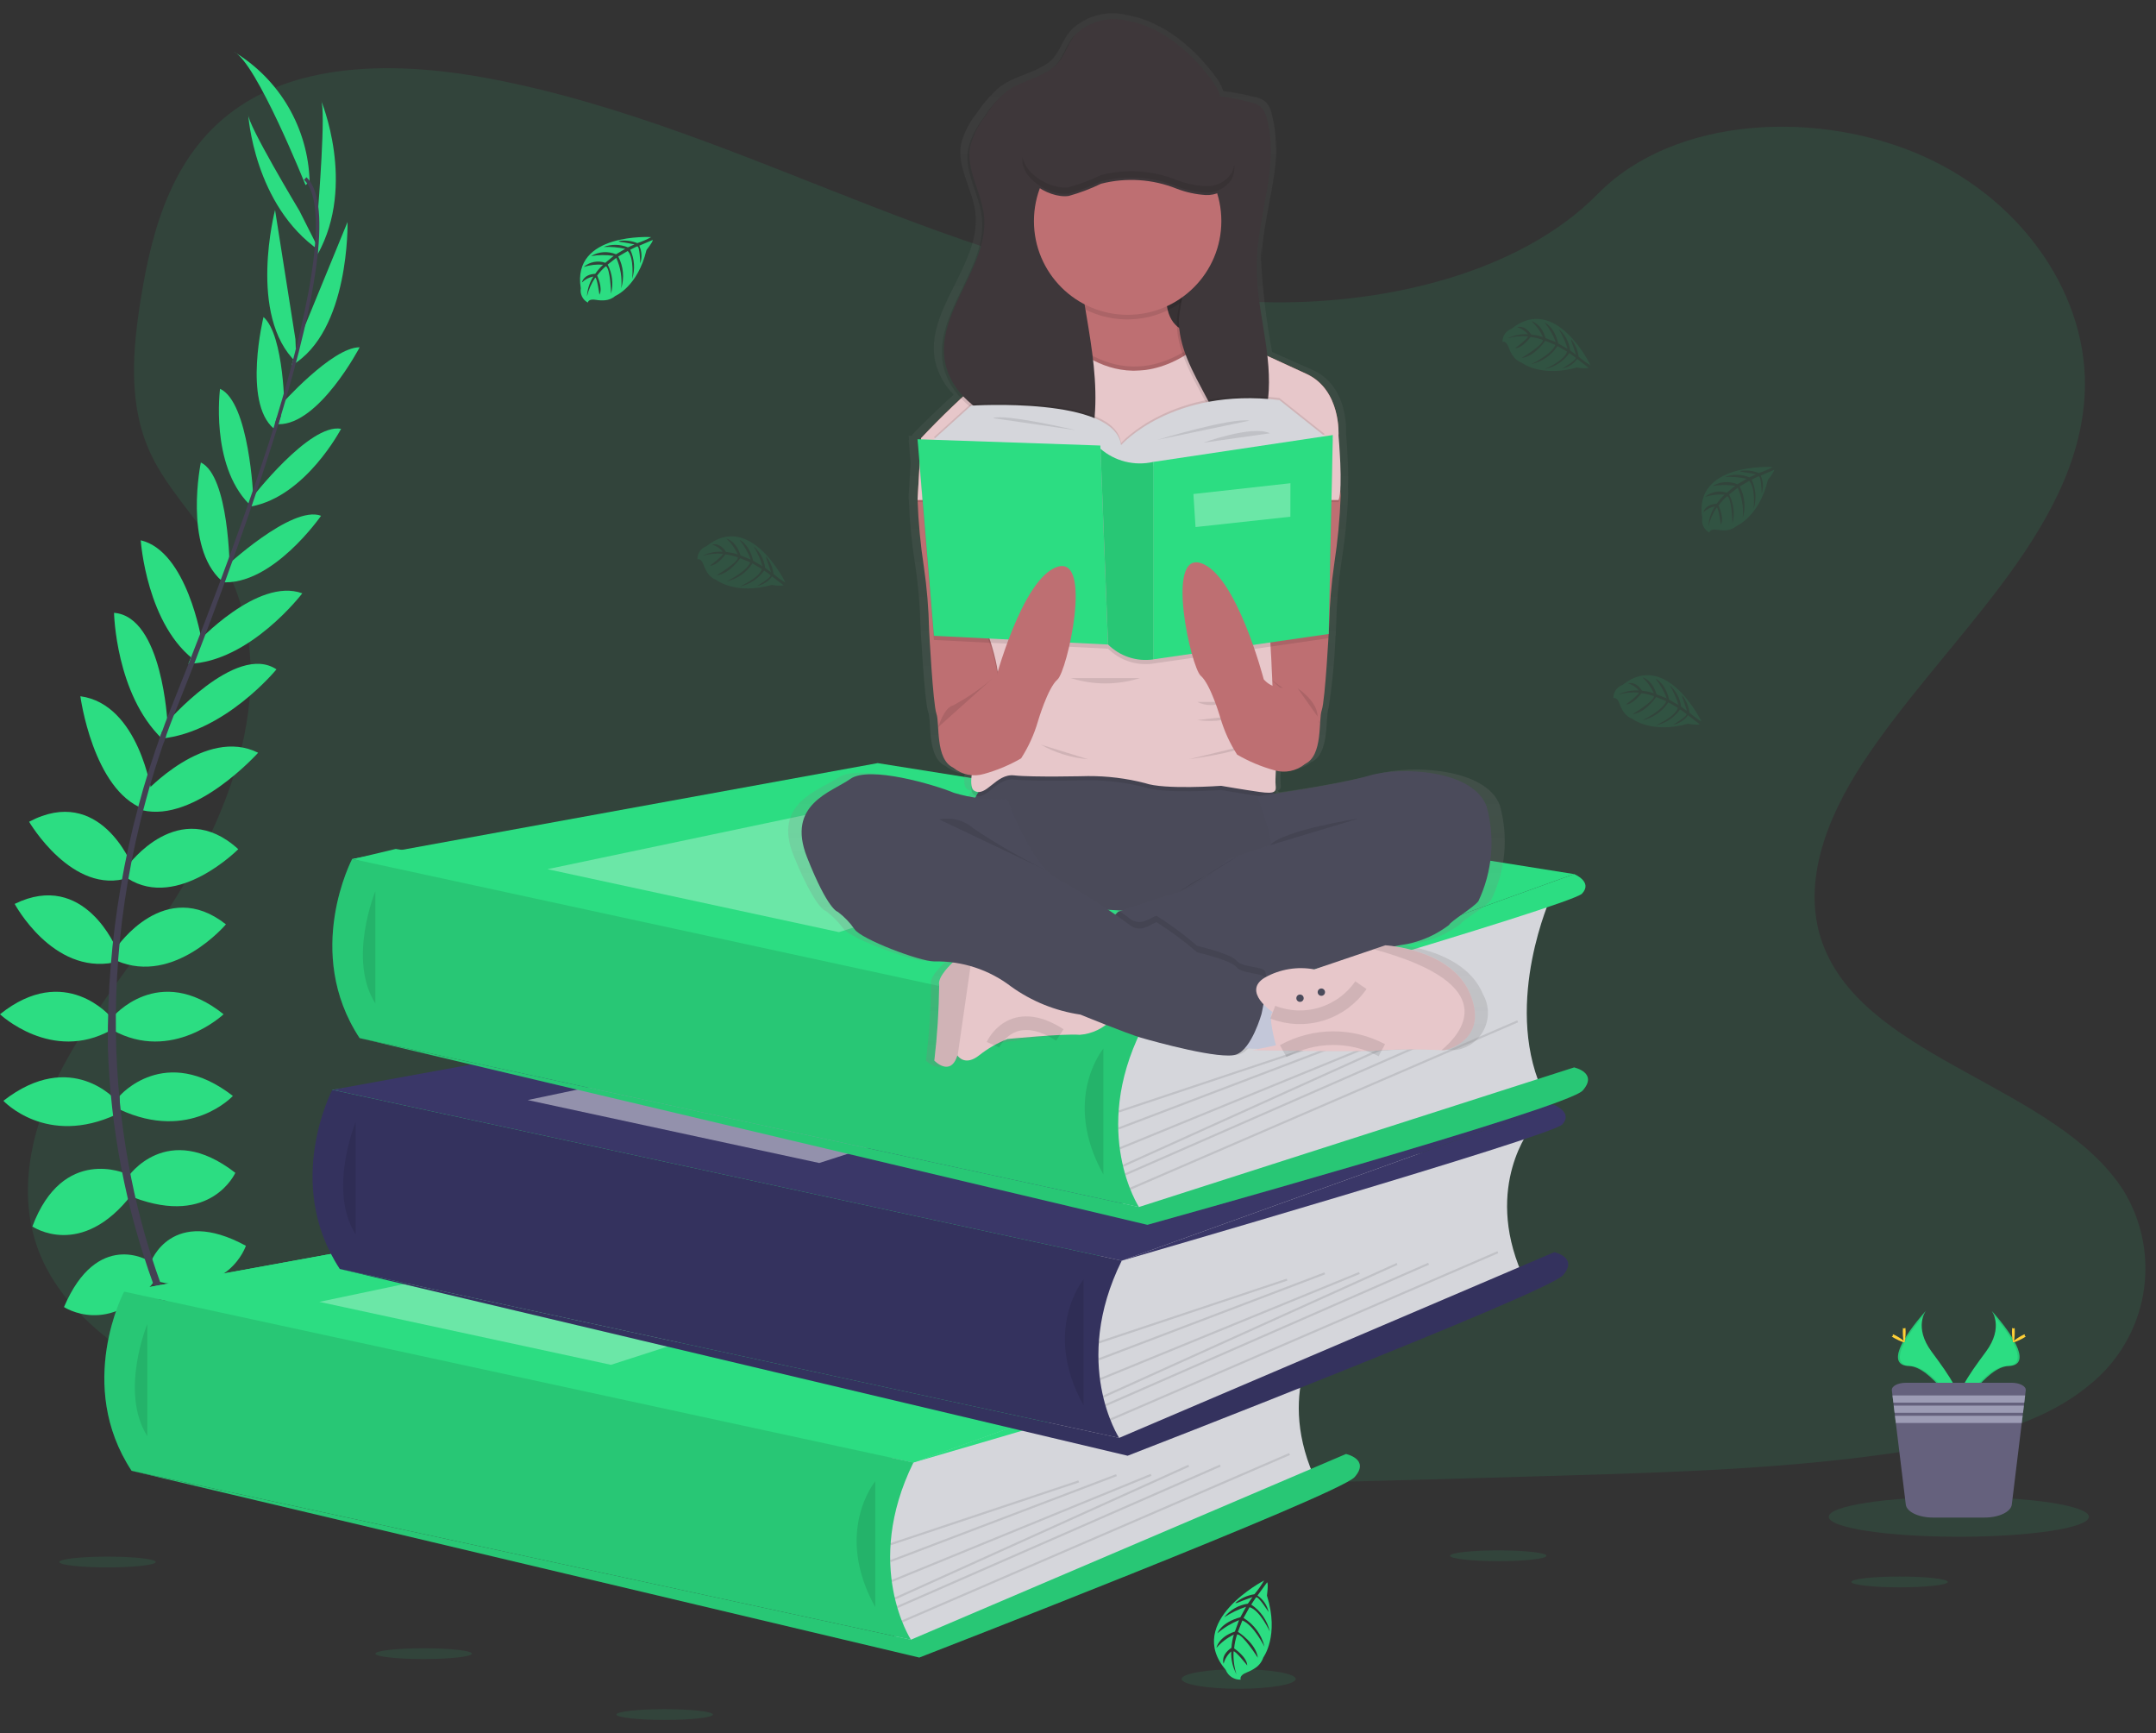 <svg width="158" height="127" viewBox="0 0 158 127" fill="none" xmlns="http://www.w3.org/2000/svg">
<rect x="0" y="0" width="158" height="127" fill="#333333" stroke="none"/>
<path opacity="0.1" d="M92.219 22.125C82.269 21.779 72.792 18.568 63.743 15.053C54.694 11.538 45.732 7.645 36.02 5.783C29.774 4.583 22.63 4.416 17.598 7.765C12.754 10.993 11.189 16.551 10.348 21.713C9.715 25.596 9.343 29.683 11.078 33.318C12.278 35.842 14.42 37.964 15.898 40.39C21.043 48.802 17.408 59.176 11.832 67.39C9.219 71.244 6.182 74.923 4.165 79.022C2.148 83.121 1.213 87.822 2.978 92.008C4.729 96.159 8.9 99.27 13.417 101.461C22.593 105.912 33.402 107.185 43.95 107.906C67.291 109.506 90.756 108.812 114.159 108.12C122.82 107.863 131.519 107.603 140.039 106.264C144.771 105.52 149.655 104.341 153.091 101.491C155.183 99.83 156.594 97.46 157.059 94.829C157.523 92.199 157.008 89.489 155.611 87.212C150.711 79.604 137.163 77.712 133.732 69.548C131.847 65.054 133.784 60.048 136.524 55.879C142.403 46.938 152.256 39.093 152.775 28.873C153.132 21.852 148.394 14.823 141.07 11.501C133.394 8.007 122.746 8.449 117.086 14.213C111.252 20.151 101.004 22.43 92.219 22.125Z" fill="#2CDD82"/>
<path d="M66.944 107.152L14.324 106.895L9.095 94.632L27.583 93.29L24.361 79.844L60.928 75.104L25.912 62.932L29.005 62.197L85.31 71.383L82.21 92.366L77.778 103.898L66.944 107.152Z" fill="#2CDD82"/>
<path d="M15.13 101.759C15.13 101.759 18.358 101.243 20.295 103.524C20.295 103.524 18.874 104.643 15.818 103.094L15.13 101.759Z" fill="#2CDD82"/>
<path d="M14.793 101.708C14.793 101.708 12.733 104.243 13.748 107.066C13.748 107.066 15.427 106.394 15.61 102.972L14.793 101.708Z" fill="#2CDD82"/>
<path d="M12.941 97.541C12.941 97.541 14.232 95.172 19.398 98.488C19.111 99.006 18.673 99.424 18.142 99.686C17.612 99.947 17.013 100.04 16.428 99.952C15.663 99.987 14.908 99.77 14.278 99.335C13.648 98.899 13.178 98.269 12.941 97.541Z" fill="#2CDD82"/>
<path d="M12.607 97.37C12.607 97.37 9.927 97.063 9.668 103.197C10.257 103.261 10.85 103.142 11.37 102.859C11.889 102.575 12.31 102.139 12.574 101.609C13.042 101.003 13.299 100.261 13.305 99.495C13.311 98.729 13.066 97.983 12.607 97.37V97.37Z" fill="#2CDD82"/>
<path d="M11.047 92.477C11.047 92.477 12.554 88.302 18.02 91.272C18.02 91.272 16.772 95.103 11.606 93.898L11.047 92.477Z" fill="#2CDD82"/>
<path d="M9.369 86.235C9.369 86.235 12.21 82.016 17.246 85.927C17.246 85.927 15.481 89.887 9.799 87.735L9.369 86.235Z" fill="#2CDD82"/>
<path d="M8.766 80.295C8.766 80.295 12.081 76.42 17.066 80.295C17.066 80.295 13.924 83.695 8.766 81.285V80.295Z" fill="#2CDD82"/>
<path d="M8.249 74.525C8.249 74.525 11.607 70.479 16.385 74.31C16.385 74.31 12.597 77.883 8.249 75.472V74.525Z" fill="#2CDD82"/>
<path d="M8.551 69.403C8.551 69.403 12.087 64.194 16.557 67.724C16.557 67.724 12.769 72.201 8.551 70.393V69.403Z" fill="#2CDD82"/>
<path d="M9.369 63.42C9.369 63.42 13.114 58.255 17.462 62.215C17.462 62.215 13.028 66.692 9.369 64.367V63.42Z" fill="#2CDD82"/>
<path d="M10.617 58.071C10.617 58.071 15.051 53.216 18.917 55.15C18.917 55.15 14.297 60.306 10.417 59.359L10.617 58.071Z" fill="#2CDD82"/>
<path d="M12.167 53.001C12.167 53.001 17.283 47.055 20.26 49.041C20.26 49.041 16.49 53.653 11.805 54.114L12.167 53.001Z" fill="#2CDD82"/>
<path d="M14.403 47.12C14.403 47.12 18.881 42.265 22.153 43.47C22.153 43.47 18.322 48.506 13.802 48.635L14.403 47.12Z" fill="#2CDD82"/>
<path d="M16.428 41.62C16.428 41.62 21.378 36.971 23.528 37.789C23.528 37.789 19.955 42.955 16.21 42.653L16.428 41.62Z" fill="#2CDD82"/>
<path d="M18.408 36.541C18.408 36.541 22.67 30.987 24.996 31.417C24.996 31.417 22.412 36.369 18.408 37.105V36.541Z" fill="#2CDD82"/>
<path d="M20.557 29.692C20.557 29.692 24.323 25.435 26.357 25.444C26.357 25.444 23.384 31.132 20.4 31.08L20.557 29.692Z" fill="#2CDD82"/>
<path d="M21.83 25.132L25.469 16.265C25.469 16.265 25.65 24.281 21.369 26.777L21.83 25.132Z" fill="#2CDD82"/>
<path d="M23.308 15.353C23.308 15.353 23.908 7.948 23.523 7.345C23.523 7.345 26.123 13.502 23.283 18.624L23.308 15.353Z" fill="#2CDD82"/>
<path d="M10.905 92.379C10.905 92.379 7.132 90.041 4.69 95.761C4.69 95.761 8.048 97.99 11.35 93.838L10.905 92.379Z" fill="#2CDD82"/>
<path d="M9.245 85.996C9.245 85.996 4.618 83.885 2.373 89.858C2.373 89.858 5.947 92.318 9.666 87.506L9.245 85.996Z" fill="#2CDD82"/>
<path d="M8.549 80.65C8.549 80.65 5.234 76.774 0.249 80.65C0.249 80.65 3.391 84.05 8.549 81.64V80.65Z" fill="#2CDD82"/>
<path d="M8.136 74.525C8.136 74.525 4.778 70.479 0 74.31C0 74.31 3.788 77.883 8.136 75.472V74.525Z" fill="#2CDD82"/>
<path d="M8.551 69.55C8.551 69.55 6.196 63.716 1.076 66.225C1.076 66.225 3.843 71.398 8.341 70.519L8.551 69.55Z" fill="#2CDD82"/>
<path d="M9.665 63.39C9.665 63.39 7.324 57.454 2.132 60.206C2.132 60.206 5.311 65.647 9.432 64.306L9.665 63.39Z" fill="#2CDD82"/>
<path d="M11.117 58.1C11.117 58.1 10.195 51.592 5.89 51.01C5.89 51.01 6.803 57.873 10.537 59.273L11.117 58.1Z" fill="#2CDD82"/>
<path d="M12.276 53.013C12.276 53.013 11.916 45.173 8.357 44.899C8.357 44.899 8.477 50.85 11.874 54.123L12.276 53.013Z" fill="#2CDD82"/>
<path d="M14.772 46.901C14.772 46.901 13.711 40.381 10.314 39.585C10.314 39.585 10.735 45.899 14.436 48.502L14.772 46.901Z" fill="#2CDD82"/>
<path d="M16.831 41.674C16.831 41.674 16.796 34.882 14.72 33.884C14.72 33.884 13.433 40.033 16.23 42.541L16.831 41.674Z" fill="#2CDD82"/>
<path d="M18.566 36.464C18.566 36.464 18.275 29.471 16.126 28.485C16.126 28.485 15.391 34.019 18.244 36.922L18.566 36.464Z" fill="#2CDD82"/>
<path d="M20.857 30.25C20.857 30.25 20.845 24.562 19.31 23.227C19.31 23.227 17.785 29.458 20.056 31.393L20.857 30.25Z" fill="#2CDD82"/>
<path d="M21.65 24.852L20.157 15.385C20.157 15.385 18.129 23.142 21.72 26.561L21.65 24.852Z" fill="#2CDD82"/>
<path d="M21.941 15.442C21.941 15.442 18.11 9.077 18.188 8.37C18.188 8.37 18.595 15.041 23.415 18.363L21.941 15.442Z" fill="#2CDD82"/>
<path d="M22.39 13.562C22.39 13.562 18.774 4.522 17.138 3.791C18.788 4.782 20.162 6.174 21.133 7.836C22.103 9.499 22.639 11.38 22.691 13.304L22.39 13.562Z" fill="#2CDD82"/>
<path d="M20.384 31.134L20.136 31.059C23.188 21.108 23.949 14.759 22.281 13.172L22.458 12.984C24.227 14.663 23.509 20.938 20.384 31.134Z" fill="#444053"/>
<path d="M11.985 54.434L11.619 54.303C11.943 53.391 12.292 52.466 12.658 51.554C15.843 43.615 18.558 36.23 20.294 30.56L20.612 30.406C18.87 36.086 16.206 43.755 13.018 51.706C12.65 52.597 12.302 53.521 11.985 54.434Z" fill="#444053"/>
<path d="M19.679 109.206C16.01 104.689 13.153 99.569 11.236 94.074C9.216 88.507 8.091 82.655 7.905 76.736C7.821 68.837 9.168 60.989 11.881 53.57L12.17 53.908C6.199 70.753 8.57 85.187 11.718 93.879C13.614 99.32 16.438 104.39 20.067 108.865L19.679 109.206Z" fill="#444053"/>
<path d="M96.965 97.381C96.965 97.381 93.48 101.635 96.247 108.066L68.421 120.134L65.751 120.694L64.521 115.313L65.344 108.523V104.811L96.965 97.381Z" fill="#D5D6DB"/>
<path d="M9.095 94.632L47.608 87.611L98.64 95.74L66.94 107.152L9.095 94.632Z" fill="#2CDD82"/>
<path d="M9.095 94.632L47.608 87.611L98.64 95.74L66.94 107.152L9.095 94.632Z" fill="#2CDD82"/>
<path d="M9.095 94.631C9.095 94.631 5.495 101.455 9.644 107.758L66.756 120.134C66.756 120.134 63.211 114.698 66.939 107.153L9.095 94.631Z" fill="#2CDD82"/>
<path opacity="0.1" d="M9.095 94.631C9.095 94.631 5.495 101.455 9.644 107.758L66.756 120.134C66.756 120.134 63.211 114.698 66.939 107.153L9.095 94.631Z" fill="black"/>
<path opacity="0.1" d="M10.797 96.997C10.797 96.997 8.738 101.99 10.797 105.222Z" fill="black"/>
<path d="M66.756 120.133L98.64 106.528C98.64 106.528 100.423 106.912 99.27 108.219C98.117 109.526 67.37 121.44 67.37 121.44L9.644 107.758L66.756 120.133Z" fill="#2CDD82"/>
<path opacity="0.1" d="M66.756 120.133L98.64 106.528C98.64 106.528 100.423 106.912 99.27 108.219C98.117 109.526 67.37 121.44 67.37 121.44L9.644 107.758L66.756 120.133Z" fill="black"/>
<path opacity="0.1" d="M64.143 108.527C64.143 108.527 61.068 112.217 64.143 117.751Z" fill="black"/>
<path opacity="0.1" d="M79.029 108.464L65.237 113.065L65.286 113.211L79.077 108.61L79.029 108.464Z" fill="black"/>
<path opacity="0.1" d="M81.79 108.007L65.232 114.303L65.287 114.447L81.845 108.15L81.79 108.007Z" fill="black"/>
<path opacity="0.1" d="M84.327 107.984L65.324 115.762L65.382 115.905L84.385 108.126L84.327 107.984Z" fill="black"/>
<path opacity="0.1" d="M87.085 107.318L65.546 117.048L65.609 117.188L87.149 107.458L87.085 107.318Z" fill="black"/>
<path opacity="0.1" d="M89.396 107.308L65.717 117.674L65.779 117.815L89.457 107.449L89.396 107.308Z" fill="black"/>
<path opacity="0.1" d="M94.472 106.46L66.074 118.726L66.135 118.867L94.533 106.602L94.472 106.46Z" fill="black"/>
<path opacity="0.3" d="M23.403 95.382L50.46 89.694L66.943 92.845L44.773 99.994L23.403 95.382Z" fill="white"/>
<path d="M98.639 95.741C98.639 95.741 100.039 96.305 99.217 97.177C98.395 98.049 66.939 107.151 66.939 107.151L98.639 95.741Z" fill="#2CDD82"/>
<path d="M112.229 82.595C112.229 82.595 108.745 86.847 111.513 93.28L83.686 105.348L81.016 105.911L79.786 100.53L80.621 93.741V90.025L112.229 82.595Z" fill="#D5D6DB"/>
<path d="M24.361 79.844L62.873 72.825L113.907 80.954L82.207 92.366L24.361 79.844Z" fill="#3A3768"/>
<path d="M24.355 79.844C24.355 79.844 20.755 86.668 24.902 92.971L82.014 105.347C82.014 105.347 78.47 99.906 82.203 92.364L24.355 79.844Z" fill="#3A3768"/>
<path opacity="0.1" d="M24.355 79.844C24.355 79.844 20.755 86.668 24.902 92.971L82.014 105.347C82.014 105.347 78.47 99.906 82.203 92.364L64.142 88.454L24.355 79.844Z" fill="black"/>
<path opacity="0.1" d="M26.061 82.21C26.061 82.21 24.004 87.202 26.061 90.435Z" fill="black"/>
<path d="M82.02 105.347L113.908 91.742C113.908 91.742 115.69 92.126 114.537 93.433C113.384 94.74 82.637 106.654 82.637 106.654L24.908 92.972L82.02 105.347Z" fill="#3A3768"/>
<path opacity="0.1" d="M82.02 105.347L113.908 91.742C113.908 91.742 115.69 92.126 114.537 93.433C113.384 94.74 82.637 106.654 82.637 106.654L24.908 92.972L82.02 105.347Z" fill="black"/>
<path opacity="0.1" d="M79.407 93.74C79.407 93.74 76.332 97.43 79.407 102.964Z" fill="black"/>
<path opacity="0.1" d="M94.294 93.68L80.502 98.281L80.551 98.427L94.342 93.826L94.294 93.68Z" fill="black"/>
<path opacity="0.1" d="M97.057 93.222L80.499 99.518L80.554 99.662L97.112 93.365L97.057 93.222Z" fill="black"/>
<path opacity="0.1" d="M99.592 93.196L80.589 100.974L80.647 101.117L99.65 93.338L99.592 93.196Z" fill="black"/>
<path opacity="0.1" d="M102.352 92.531L80.813 102.261L80.876 102.401L102.416 92.671L102.352 92.531Z" fill="black"/>
<path opacity="0.1" d="M104.661 92.519L80.982 102.885L81.044 103.026L104.722 92.66L104.661 92.519Z" fill="black"/>
<path opacity="0.1" d="M109.738 91.671L81.34 103.937L81.401 104.078L109.799 91.813L109.738 91.671Z" fill="black"/>
<path opacity="0.45" d="M38.669 80.596L65.726 74.908L82.209 78.06L60.039 85.208L38.669 80.596Z" fill="white"/>
<path d="M113.906 80.954C113.906 80.954 115.306 81.518 114.484 82.389C113.662 83.26 82.209 92.365 82.209 92.365L113.906 80.954Z" fill="#3A3768"/>
<path d="M113.674 65.679C113.674 65.679 110.189 73.315 112.956 79.746L85.13 88.429L82.466 88.993L81.236 83.615L82.059 76.825V73.109L113.674 65.679Z" fill="#D5D6DB"/>
<path d="M25.81 62.93L64.32 55.91L115.354 64.04L83.654 75.452L25.81 62.93Z" fill="#2CDD82"/>
<path d="M25.81 62.929C25.81 62.929 22.202 69.753 26.353 76.056L83.465 88.432C83.465 88.432 79.92 82.991 83.653 75.451L25.81 62.929Z" fill="#2CDD82"/>
<path opacity="0.1" d="M25.81 62.929C25.81 62.929 22.202 69.753 26.353 76.056L83.465 88.432C83.465 88.432 79.92 82.991 83.653 75.451L25.81 62.929Z" fill="black"/>
<path opacity="0.1" d="M27.508 65.295C27.508 65.295 25.449 70.288 27.508 73.52Z" fill="black"/>
<path d="M83.471 88.432L115.356 78.206C115.356 78.206 117.139 78.59 115.986 79.897C114.833 81.204 84.086 89.736 84.086 89.736L26.359 76.056L83.471 88.432Z" fill="#2CDD82"/>
<path opacity="0.1" d="M83.471 88.432L115.356 78.206C115.356 78.206 117.139 78.59 115.986 79.897C114.833 81.204 84.086 89.736 84.086 89.736L26.359 76.056L83.471 88.432Z" fill="black"/>
<path opacity="0.1" d="M80.858 76.825C80.858 76.825 77.783 80.515 80.858 86.049Z" fill="black"/>
<path opacity="0.1" d="M95.746 76.764L81.954 81.365L82.003 81.511L95.794 76.91L95.746 76.764Z" fill="black"/>
<path opacity="0.1" d="M98.508 76.306L81.95 82.603L82.005 82.747L98.563 76.451L98.508 76.306Z" fill="black"/>
<path opacity="0.1" d="M101.042 76.282L82.039 84.06L82.097 84.203L101.1 76.424L101.042 76.282Z" fill="black"/>
<path opacity="0.1" d="M103.803 75.616L82.264 85.346L82.327 85.486L103.867 75.757L103.803 75.616Z" fill="black"/>
<path opacity="0.1" d="M106.113 75.605L82.434 85.971L82.496 86.112L106.174 75.746L106.113 75.605Z" fill="black"/>
<path opacity="0.1" d="M111.19 74.758L82.792 87.024L82.853 87.165L111.251 74.9L111.19 74.758Z" fill="black"/>
<path opacity="0.3" d="M40.118 63.681L67.175 57.993L83.658 61.145L61.486 68.294L40.118 63.681Z" fill="white"/>
<path d="M115.356 64.039C115.356 64.039 116.756 64.603 115.934 65.475C115.112 66.347 83.659 75.451 83.659 75.451L115.356 64.039Z" fill="#2CDD82"/>
<path d="M47.722 17.371C47.722 17.371 41.88 17.019 42.563 21.117C42.528 21.325 42.559 21.539 42.652 21.728C42.745 21.917 42.896 22.072 43.083 22.17C43.083 22.17 43.094 21.863 43.683 21.97C43.893 22.006 44.106 22.017 44.319 22.001C44.605 21.981 44.878 21.869 45.095 21.681V21.681C45.095 21.681 46.738 21.001 47.378 18.314C47.378 18.314 47.852 17.728 47.839 17.578L46.849 17.999C47.037 18.408 47.063 18.872 46.921 19.299C46.921 19.299 46.889 18.021 46.698 18.051C46.66 18.051 46.186 18.298 46.186 18.298C46.503 18.968 46.554 19.734 46.327 20.44C46.327 20.44 46.493 18.912 46.004 18.388L45.309 18.794C45.686 19.51 45.764 20.346 45.527 21.12C45.603 20.358 45.478 19.59 45.163 18.892L44.533 19.384C44.875 20.039 44.964 20.797 44.782 21.513C44.782 21.513 44.731 19.647 44.398 19.505C44.159 19.707 43.946 19.937 43.763 20.191C43.763 20.191 44.2 21.113 43.927 21.591C43.927 21.591 43.763 20.347 43.62 20.341C43.335 20.761 43.129 21.23 43.014 21.725C43.041 21.203 43.203 20.697 43.486 20.258C43.17 20.318 42.878 20.469 42.647 20.693C42.647 20.693 42.732 20.11 43.623 20.06C43.788 19.817 43.981 19.595 44.198 19.397C43.717 19.355 43.233 19.411 42.774 19.56C42.988 19.374 43.247 19.248 43.525 19.194C43.804 19.14 44.091 19.16 44.359 19.253L44.974 18.746C44.423 18.665 43.863 18.67 43.314 18.763C43.587 18.599 43.895 18.501 44.212 18.478C44.53 18.455 44.848 18.508 45.142 18.631L45.82 18.231C45.299 18.117 44.766 18.071 44.233 18.094C44.81 17.877 45.448 17.887 46.018 18.122L46.501 17.905C46.501 17.905 45.774 17.762 45.56 17.739C45.346 17.716 45.336 17.658 45.336 17.658C45.797 17.582 46.271 17.636 46.704 17.812C47.056 17.696 47.397 17.549 47.722 17.371V17.371Z" fill="#2CDD82"/>
<path opacity="0.1" d="M129.908 34.217C129.908 34.217 124.066 33.865 124.749 37.963C124.714 38.171 124.745 38.385 124.838 38.574C124.932 38.763 125.082 38.918 125.269 39.016C125.269 39.016 125.28 38.709 125.869 38.816C126.079 38.851 126.293 38.862 126.505 38.847C126.789 38.826 127.059 38.714 127.274 38.527V38.527C127.274 38.527 128.919 37.847 129.557 35.16C129.557 35.16 130.031 34.574 130.018 34.424L129.031 34.845C129.219 35.254 129.245 35.718 129.103 36.145C129.103 36.145 129.071 34.867 128.882 34.897C128.843 34.897 128.368 35.144 128.368 35.144C128.686 35.814 128.737 36.58 128.511 37.286C128.511 37.286 128.677 35.758 128.187 35.234L127.492 35.64C127.869 36.356 127.947 37.192 127.71 37.966C127.786 37.204 127.661 36.436 127.346 35.738L126.717 36.23C127.059 36.885 127.147 37.643 126.964 38.359C126.964 38.359 126.913 36.493 126.58 36.351C126.341 36.553 126.128 36.783 125.945 37.037C125.945 37.037 126.382 37.959 126.111 38.437C126.111 38.437 125.945 37.193 125.804 37.187C125.519 37.607 125.313 38.076 125.198 38.571C125.225 38.049 125.388 37.543 125.672 37.104C125.355 37.164 125.063 37.315 124.831 37.539C124.831 37.539 124.917 36.956 125.807 36.906C125.973 36.663 126.166 36.441 126.382 36.242C125.901 36.201 125.417 36.258 124.958 36.407C125.172 36.221 125.431 36.095 125.709 36.041C125.988 35.987 126.275 36.007 126.543 36.1L127.158 35.593C126.607 35.512 126.047 35.517 125.498 35.61C125.771 35.446 126.078 35.348 126.396 35.325C126.714 35.302 127.032 35.354 127.326 35.478L128.002 35.078C127.481 34.964 126.948 34.918 126.416 34.941C126.993 34.724 127.631 34.734 128.201 34.969L128.685 34.752C128.685 34.752 127.956 34.609 127.743 34.586C127.53 34.563 127.518 34.505 127.518 34.505C127.979 34.428 128.453 34.482 128.886 34.659C129.239 34.543 129.581 34.395 129.908 34.217V34.217Z" fill="#2CDD82"/>
<path opacity="0.1" d="M57.561 42.692C57.561 42.692 55.015 37.414 51.775 40.015C51.576 40.085 51.405 40.217 51.285 40.391C51.166 40.564 51.104 40.771 51.109 40.982C51.109 40.982 51.378 40.842 51.57 41.408C51.642 41.608 51.737 41.799 51.853 41.977C52.01 42.218 52.242 42.402 52.513 42.5V42.5C52.513 42.5 53.907 43.6 56.565 42.851C56.849 42.911 57.141 42.924 57.429 42.889L56.58 42.233C56.315 42.597 55.922 42.847 55.48 42.933C55.48 42.933 56.58 42.283 56.462 42.133C56.437 42.102 56.001 41.805 56.001 41.805C55.571 42.409 54.928 42.826 54.201 42.973C54.201 42.973 55.615 42.373 55.834 41.689L55.142 41.28C54.7 41.958 54.008 42.435 53.217 42.605C53.217 42.605 54.674 41.927 54.983 41.205L54.248 40.898C54.248 40.898 53.456 42.07 52.509 42.154C52.509 42.154 54.109 41.199 54.074 40.838C53.781 40.729 53.476 40.655 53.166 40.618C53.166 40.618 52.579 41.447 52.025 41.447C52.025 41.447 53.025 40.695 52.967 40.574C52.459 40.53 51.948 40.582 51.46 40.728C51.928 40.495 52.449 40.39 52.971 40.421C52.764 40.174 52.489 39.993 52.181 39.9C52.181 39.9 52.731 39.691 53.21 40.443C53.502 40.469 53.791 40.529 54.069 40.621C53.871 40.182 53.586 39.787 53.233 39.46C53.233 39.46 53.943 39.603 54.268 40.69L55.014 40.99C54.819 40.468 54.541 39.981 54.19 39.549C54.19 39.549 54.89 39.809 55.197 41.086L55.88 41.48C55.727 40.97 55.507 40.482 55.227 40.029C55.698 40.427 56 40.988 56.073 41.6L56.499 41.917C56.499 41.917 56.268 41.211 56.192 41.017C56.116 40.823 56.153 40.78 56.153 40.78C56.445 41.145 56.631 41.584 56.688 42.048C56.958 42.29 57.25 42.505 57.561 42.692Z" fill="#2CDD82"/>
<path opacity="0.1" d="M116.561 26.762C116.561 26.762 114.017 21.484 110.775 24.086C110.576 24.156 110.405 24.288 110.285 24.462C110.166 24.635 110.104 24.842 110.109 25.053C110.109 25.053 110.38 24.915 110.57 25.479C110.642 25.68 110.738 25.871 110.855 26.049C111.012 26.29 111.243 26.473 111.513 26.57V26.57C111.513 26.57 112.913 27.67 115.565 26.922C115.85 26.982 116.142 26.994 116.431 26.959L115.587 26.301C115.322 26.665 114.929 26.915 114.487 27.001C114.487 27.001 115.587 26.349 115.468 26.201C115.443 26.17 115.007 25.874 115.007 25.874C114.577 26.478 113.934 26.896 113.207 27.042C113.207 27.042 114.623 26.442 114.841 25.76L114.141 25.354C113.699 26.032 113.007 26.509 112.216 26.679C112.216 26.679 113.673 26 113.984 25.274L113.248 24.967C113.248 24.967 112.456 26.14 111.511 26.223C111.511 26.223 113.111 25.268 113.074 24.909C112.782 24.799 112.477 24.725 112.167 24.689C112.167 24.689 111.58 25.516 111.025 25.516C111.025 25.516 112.03 24.764 111.969 24.643C111.461 24.599 110.95 24.652 110.461 24.797C110.929 24.564 111.45 24.459 111.972 24.49C111.766 24.243 111.491 24.062 111.183 23.969C111.183 23.969 111.733 23.76 112.212 24.512C112.504 24.539 112.793 24.599 113.071 24.692C112.872 24.252 112.587 23.857 112.233 23.53C112.233 23.53 112.943 23.674 113.268 24.768L114.015 25.068C113.82 24.546 113.542 24.059 113.191 23.626C113.191 23.626 113.891 23.886 114.196 25.163L114.88 25.557C114.726 25.047 114.505 24.559 114.225 24.106C114.696 24.503 114.998 25.065 115.07 25.677L115.496 25.994C115.496 25.994 115.267 25.288 115.189 25.094C115.111 24.9 115.151 24.859 115.151 24.859C115.443 25.224 115.627 25.663 115.685 26.127C115.957 26.365 116.25 26.578 116.561 26.762Z" fill="#2CDD82"/>
<path opacity="0.1" d="M124.692 52.865C124.692 52.865 122.148 47.586 118.901 50.187C118.702 50.257 118.531 50.389 118.411 50.562C118.292 50.736 118.23 50.943 118.235 51.154C118.235 51.154 118.505 51.016 118.696 51.58C118.767 51.781 118.862 51.972 118.979 52.15C119.136 52.391 119.367 52.574 119.637 52.671V52.671C119.637 52.671 121.037 53.776 123.691 53.023C123.691 53.023 124.432 53.151 124.555 53.06L123.706 52.404C123.441 52.768 123.048 53.018 122.606 53.104C122.606 53.104 123.706 52.452 123.587 52.304C123.562 52.273 123.126 51.977 123.126 51.977C122.696 52.581 122.053 53 121.326 53.147C121.326 53.147 122.742 52.547 122.96 51.863L122.267 51.454C121.826 52.133 121.134 52.609 120.342 52.779C120.342 52.779 121.799 52.099 122.11 51.374L121.374 51.067C121.374 51.067 120.582 52.238 119.637 52.323C119.637 52.323 121.237 51.368 121.202 51.007C120.909 50.897 120.604 50.823 120.293 50.787C120.293 50.787 119.706 51.614 119.151 51.614C119.151 51.614 120.156 50.862 120.095 50.741C119.587 50.697 119.076 50.75 118.587 50.895C119.056 50.663 119.577 50.557 120.1 50.588C119.893 50.341 119.619 50.16 119.31 50.067C119.31 50.067 119.86 49.856 120.339 50.61C120.631 50.636 120.92 50.696 121.198 50.788C120.999 50.349 120.715 49.954 120.362 49.626C120.362 49.626 121.072 49.771 121.397 50.864L122.143 51.164C121.949 50.642 121.67 50.156 121.319 49.724C121.319 49.724 122.019 49.982 122.324 51.261L123.008 51.653C122.854 51.143 122.633 50.655 122.353 50.202C122.824 50.6 123.127 51.162 123.2 51.775L123.626 52.082C123.626 52.082 123.395 51.376 123.319 51.182C123.243 50.988 123.28 50.947 123.28 50.947C123.572 51.312 123.757 51.751 123.814 52.215C124.087 52.457 124.381 52.675 124.692 52.865V52.865Z" fill="#2CDD82"/>
<path opacity="0.1" d="M31.046 121.551C32.998 121.551 34.58 121.374 34.58 121.156C34.58 120.938 32.998 120.761 31.046 120.761C29.094 120.761 27.512 120.938 27.512 121.156C27.512 121.374 29.094 121.551 31.046 121.551Z" fill="#2CDD82"/>
<path opacity="0.1" d="M7.877 114.836C9.829 114.836 11.411 114.659 11.411 114.441C11.411 114.223 9.829 114.046 7.877 114.046C5.925 114.046 4.343 114.223 4.343 114.441C4.343 114.659 5.925 114.836 7.877 114.836Z" fill="#2CDD82"/>
<path opacity="0.1" d="M48.707 126.011C50.659 126.011 52.241 125.834 52.241 125.616C52.241 125.398 50.659 125.221 48.707 125.221C46.755 125.221 45.173 125.398 45.173 125.616C45.173 125.834 46.755 126.011 48.707 126.011Z" fill="#2CDD82"/>
<path opacity="0.1" d="M139.21 116.296C141.162 116.296 142.744 116.119 142.744 115.901C142.744 115.683 141.162 115.506 139.21 115.506C137.258 115.506 135.676 115.683 135.676 115.901C135.676 116.119 137.258 116.296 139.21 116.296Z" fill="#2CDD82"/>
<path opacity="0.1" d="M109.8 114.379C111.752 114.379 113.334 114.202 113.334 113.984C113.334 113.766 111.752 113.589 109.8 113.589C107.848 113.589 106.266 113.766 106.266 113.984C106.266 114.202 107.848 114.379 109.8 114.379Z" fill="#2CDD82"/>
<path opacity="0.1" d="M90.774 123.729C93.082 123.729 94.954 123.408 94.954 123.011C94.954 122.614 93.082 122.293 90.774 122.293C88.465 122.293 86.594 122.614 86.594 123.011C86.594 123.408 88.465 123.729 90.774 123.729Z" fill="#2CDD82"/>
<path d="M92.639 115.795C92.639 115.795 86.819 118.802 89.826 122.344C89.912 122.563 90.064 122.75 90.261 122.878C90.458 123.007 90.691 123.07 90.926 123.059C90.926 123.059 90.763 122.759 91.387 122.522C91.609 122.436 91.82 122.324 92.016 122.188C92.281 122.005 92.478 121.741 92.579 121.436V121.436C92.579 121.436 93.769 119.843 92.846 116.896C92.846 116.896 92.966 116.063 92.861 115.927L92.154 116.897C92.57 117.182 92.862 117.615 92.969 118.108C92.969 118.108 92.2 116.898 92.047 117.032C92.013 117.06 91.697 117.562 91.697 117.562C92.385 118.024 92.872 118.73 93.057 119.538C93.057 119.538 92.344 117.975 91.573 117.752L91.132 118.539C91.905 119.013 92.458 119.774 92.67 120.655C92.67 120.655 91.87 119.048 91.045 118.724L90.721 119.556C90.721 119.556 92.055 120.405 92.178 121.456C92.178 121.456 91.062 119.693 90.661 119.748C90.547 120.078 90.473 120.422 90.443 120.77C90.443 120.77 91.385 121.4 91.402 122.02C91.402 122.02 90.532 120.92 90.402 120.993C90.369 121.561 90.441 122.131 90.614 122.673C90.34 122.157 90.206 121.577 90.228 120.993C89.958 121.232 89.764 121.545 89.67 121.893C89.67 121.893 89.419 121.286 90.245 120.726C90.266 120.398 90.324 120.074 90.419 119.76C89.934 119.996 89.501 120.327 89.146 120.732C89.146 120.732 89.286 119.932 90.497 119.538L90.804 118.695C90.227 118.929 89.691 119.255 89.219 119.661C89.219 119.661 89.488 118.869 90.899 118.489L91.317 117.72C90.753 117.908 90.216 118.166 89.717 118.489C90.147 117.95 90.766 117.595 91.448 117.494L91.788 117.01C91.788 117.01 91.007 117.288 90.788 117.388C90.569 117.488 90.527 117.439 90.527 117.439C90.926 117.101 91.41 116.881 91.927 116.802C92.194 116.488 92.433 116.151 92.639 115.795V115.795Z" fill="#2CDD82"/>
<path d="M109.914 59.001C108.909 56.269 103.374 56.012 100.973 56.709C98.589 57.278 96.177 57.724 93.748 58.046L93.623 57.928C93.872 57.854 93.878 57.673 93.847 57.404C93.829 57.049 93.834 56.694 93.862 56.34C94.247 56.43 94.647 56.432 95.032 56.345C95.418 56.259 95.779 56.086 96.088 55.84V55.84C97.472 55.225 97.1 52.593 97.364 51.874C97.635 50.123 97.805 48.357 97.871 46.586H97.891L97.902 46.056C97.916 45.827 97.922 45.693 97.922 45.693C97.956 44.137 98.089 42.585 98.322 41.046C98.581 39.417 98.74 37.775 98.799 36.127V36.052L98.779 35.717C98.793 35.473 98.799 35.2 98.797 34.917C98.797 33.603 98.66 31.947 98.643 31.679V31.539C98.654 30.978 98.583 28.168 96.192 27.105C95.311 26.711 94.252 26.243 93.226 25.786C92.797 23.523 92.525 21.233 92.41 18.933C92.41 18.587 92.441 18.241 92.475 17.897C92.475 17.997 92.464 18.097 92.463 18.204V18.874C92.554 15.998 93.64 13.106 93.539 10.291C93.53 10.566 93.51 10.843 93.484 11.12C93.535 10.168 93.434 9.213 93.184 8.293C93.116 7.959 92.948 7.653 92.701 7.417C92.45 7.242 92.162 7.128 91.859 7.083C91.132 6.897 90.393 6.759 89.647 6.671C89.533 6.324 89.364 5.998 89.147 5.704C87.588 3.564 85.279 1.553 82.547 1.092C81.872 0.931 81.169 0.932 80.495 1.096C79.821 1.26 79.196 1.581 78.67 2.033C78.573 2.119 78.481 2.212 78.396 2.31C77.896 2.91 77.68 3.694 77.166 4.29C77.132 4.33 77.094 4.367 77.057 4.405C76.052 5.305 74.485 5.492 73.367 6.299C73.17 6.444 72.985 6.605 72.815 6.78C72.365 7.226 71.961 7.717 71.61 8.245C71.058 8.915 70.656 9.695 70.431 10.533C70.11 12.224 71.261 13.828 71.475 15.533C71.952 19.341 67.738 22.72 68.536 26.477C68.749 27.4 69.219 28.244 69.892 28.911C68.249 30.399 66.85 31.843 66.85 31.843V31.929H66.59L66.616 32.236H66.59L66.733 33.904L66.59 36.333V36.562H66.599C66.654 38.159 66.808 39.75 67.06 41.328C67.293 42.867 67.426 44.419 67.46 45.975C67.46 45.975 67.752 51.437 68.02 52.16C68.288 52.883 67.908 55.507 69.296 56.126C69.702 56.438 70.183 56.637 70.69 56.704C70.619 57.279 70.664 57.696 70.89 57.826C70.988 57.884 71.099 57.915 71.213 57.918C71.119 58.058 71.035 58.204 70.962 58.356C70.411 58.298 69.87 58.171 69.351 57.976C67.86 57.361 62.911 55.976 61.474 56.951C60.037 57.926 56.574 58.807 58.174 62.724C59.774 66.641 60.515 66.74 60.515 66.74C61.007 67.097 61.438 67.531 61.793 68.024C62.273 68.745 66.742 70.395 67.859 70.395C68.334 70.388 68.809 70.412 69.281 70.466C69.281 70.466 68.068 71.53 68.23 72.148C68.209 74.008 68.085 75.866 67.861 77.713C67.861 77.713 69.091 78.952 69.617 77.327L69.635 77.352C69.735 77.486 70.265 78.09 71.266 77.327C71.675 77.016 72.11 76.741 72.566 76.503L77.412 75.817C77.917 75.785 78.424 75.782 78.929 75.806C79.662 75.797 80.368 75.534 80.929 75.062C81.929 75.443 83.061 75.862 83.598 76.012C84.686 76.319 89.689 77.662 90.859 77.242C91.102 77.145 91.318 76.991 91.489 76.793L92.605 76.828L92.082 76.928C92.082 76.928 93.1 76.945 94.482 76.963L94.424 76.997L96.16 76.982C98.7 77.005 101.553 77.013 101.928 76.928C103.439 76.843 104.955 76.843 106.466 76.928H106.717C107.156 76.859 107.571 76.684 107.928 76.419C108.285 76.154 108.572 75.807 108.765 75.407C108.959 75.007 109.053 74.566 109.039 74.122C109.025 73.678 108.904 73.244 108.686 72.857C107.622 70.244 104.352 69.484 102.901 69.275C103.31 69.194 103.662 69.13 103.896 69.094C105.033 68.867 106.105 68.392 107.037 67.703C107.197 67.388 108.846 66.473 109.272 65.952C110.333 63.792 110.561 61.318 109.914 59.001V59.001ZM82.142 66.646L81.978 66.7L81.867 66.737L81.655 66.946C81.486 66.832 81.304 66.712 81.115 66.589C81.449 66.609 81.791 66.629 82.142 66.646Z" fill="url(#paint0_linear)"/>
<path d="M91.944 50.437C91.944 50.437 94.296 56.586 95.634 55.971C96.972 55.356 96.609 52.743 96.864 52.026C97.119 51.309 97.402 45.877 97.402 45.877C97.434 44.33 97.562 42.787 97.786 41.256C98.034 39.637 98.188 38.006 98.247 36.369V36.294L97.993 31.836L96.557 31.478L93.227 32.708L92.766 35.341L92.586 36.37L92.509 36.808L91.944 50.437Z" fill="#BE6F72"/>
<path opacity="0.1" d="M92.719 49.407C93.618 50.176 94.597 50.847 95.64 51.407C96.316 51.568 96.731 53.001 96.731 53.001" fill="black"/>
<path d="M73.546 50.706C73.546 50.706 71.194 56.855 69.856 56.24C68.518 55.625 68.881 53.012 68.626 52.295C68.371 51.578 68.088 46.146 68.088 46.146C68.056 44.599 67.928 43.056 67.704 41.525C67.456 39.906 67.302 38.275 67.243 36.638V36.563L67.498 32.105L68.934 31.747L72.264 32.977L72.725 35.61L72.905 36.638L72.982 37.076L73.546 50.706Z" fill="#BE6F72"/>
<path d="M88.866 17.797H83.616V25.98H88.866V17.797Z" fill="#3E373A"/>
<path opacity="0.1" d="M88.866 17.797H83.616V25.98H88.866V17.797Z" fill="black"/>
<path d="M72.627 56.833C72.627 56.833 70.833 58.805 71.499 59.164C72.165 59.523 76.471 66.236 76.471 66.236C76.471 66.236 90.615 67.978 93.282 65.364C95.949 62.75 95.896 58.082 95.896 58.082C95.896 58.082 93.753 58.543 93.519 58.293C93.285 58.043 92.002 56.834 92.002 56.834C92.002 56.834 73.854 55.733 72.627 56.833Z" fill="#4B4B5B"/>
<path opacity="0.02" d="M72.627 56.833C72.627 56.833 70.833 58.805 71.499 59.164C72.165 59.523 76.471 66.236 76.471 66.236C76.471 66.236 90.615 67.978 93.282 65.364C95.949 62.75 95.896 58.082 95.896 58.082C95.896 58.082 93.753 58.543 93.519 58.293C93.285 58.043 92.002 56.834 92.002 56.834C92.002 56.834 73.854 55.733 72.627 56.833Z" fill="black"/>
<path d="M98.089 31.899L93.477 35.589L92.083 35.689L91.571 35.726L82.971 36.356L74.054 35.704L72.727 35.604L71.036 35.481L67.5 32.099C68.985 30.519 70.554 29.02 72.2 27.608C72.882 26.996 73.648 26.484 74.475 26.088L74.575 26.053C74.949 25.907 75.284 25.674 75.55 25.373C77.281 23.588 78.881 19.184 78.881 19.184C78.881 19.184 86.517 15.239 85.595 20.414C84.673 25.589 89.028 24.314 89.028 24.314L90.464 24.969L91.031 25.229L92.478 25.892L95.742 27.392C98.301 28.568 98.089 31.899 98.089 31.899Z" fill="#BE6F72"/>
<path opacity="0.1" d="M82.613 23.402C86.406 23.402 89.48 20.328 89.48 16.535C89.48 12.742 86.406 9.668 82.613 9.668C78.82 9.668 75.746 12.742 75.746 16.535C75.746 20.328 78.82 23.402 82.613 23.402Z" fill="black"/>
<path opacity="0.1" d="M98.099 36.788H67.246V36.713L67.501 32.255C68.986 30.675 70.555 29.176 72.201 27.764L91.571 26.995L92.471 26.045L95.735 27.545C98.298 28.723 98.092 32.054 98.092 32.054C98.092 32.054 98.439 35.915 98.099 36.788Z" fill="black"/>
<path d="M98.099 36.635H67.246V36.56L67.501 32.102C68.986 30.522 70.555 29.023 72.201 27.611L91.571 26.842L92.471 25.892L95.735 27.392C98.298 28.57 98.092 31.901 98.092 31.901C98.092 31.901 98.439 35.762 98.099 36.635Z" fill="#E7C7CA"/>
<path opacity="0.1" d="M77.668 24.136C77.668 24.136 82.535 30.336 89.018 24.008C95.501 17.68 89.736 38.125 89.736 38.125L75.746 39.785L77.668 24.136Z" fill="black"/>
<path d="M77.668 24.443C77.668 24.443 82.535 30.643 89.018 24.315C95.501 17.987 89.736 38.432 89.736 38.432L75.746 40.092L77.668 24.443Z" fill="#E7C7CA"/>
<path opacity="0.1" d="M91.022 25.528L91.537 33.382L92.089 35.995L92.51 37.995C92.51 37.995 93.586 53.368 93.279 54.137C92.972 54.906 93.433 55.521 93.497 55.93C93.561 56.339 93.432 57.366 93.483 57.83C93.534 58.294 93.483 58.496 92.305 58.33C91.127 58.164 89.486 57.88 89.486 57.88C89.486 57.88 85.335 58.187 83.901 57.68C82.545 57.332 81.15 57.159 79.75 57.166C79.75 57.166 75.65 57.266 74.319 57.115C72.988 56.964 72.268 58.755 71.398 58.242C70.528 57.729 72.422 52.76 73.037 51.324C73.652 49.888 72.218 46.251 72.218 46.251L74.063 36.017L74.473 33.697V26.404L74.573 26.369C74.947 26.223 75.282 25.99 75.548 25.689L76.009 33.028L90.46 33.541V25.281" fill="black"/>
<path d="M91.022 25.221L91.537 33.075L92.089 35.688L92.51 37.688C92.51 37.688 93.586 53.061 93.279 53.83C92.972 54.599 93.433 55.214 93.497 55.623C93.561 56.032 93.432 57.059 93.483 57.523C93.534 57.987 93.483 58.189 92.305 58.023C91.127 57.857 89.486 57.573 89.486 57.573C89.486 57.573 85.335 57.88 83.901 57.373C82.545 57.025 81.15 56.853 79.75 56.86C79.75 56.86 75.65 56.96 74.319 56.809C72.988 56.658 72.268 58.449 71.398 57.936C70.528 57.423 72.422 52.454 73.037 51.018C73.652 49.582 72.218 45.945 72.218 45.945L74.063 35.711L74.473 33.391V26.098L74.573 26.063C74.947 25.917 75.282 25.684 75.548 25.383L76.009 32.722L90.46 33.236V24.976" fill="#E7C7CA"/>
<path opacity="0.1" d="M92.683 8.83C92.618 8.501 92.458 8.198 92.222 7.96C91.981 7.787 91.703 7.673 91.41 7.628C90.709 7.444 89.996 7.307 89.276 7.219C89.173 6.878 89.018 6.554 88.815 6.261C87.308 4.133 85.079 2.127 82.457 1.674C81.78 1.502 81.069 1.51 80.396 1.695C79.722 1.881 79.108 2.238 78.614 2.732C78.131 3.327 77.924 4.116 77.436 4.7C76.497 5.835 74.801 5.974 73.617 6.852C73.009 7.355 72.49 7.956 72.08 8.631C71.546 9.301 71.159 10.076 70.944 10.905C70.636 12.582 71.744 14.181 71.949 15.874C72.41 19.66 68.349 23.02 69.119 26.755C69.566 28.933 71.579 30.468 73.66 31.246C74.432 31.409 75.115 31.856 75.574 32.499C75.728 32.806 75.754 33.162 75.898 33.472C76.384 34.508 77.981 34.548 78.839 33.793C79.627 32.947 80.067 31.834 80.069 30.678C80.481 25.703 78.489 20.788 78.721 15.801C78.79 14.293 79.214 12.582 80.566 11.901C82.385 10.979 84.572 12.516 86.574 12.222C87.521 14.527 87.722 17.07 87.149 19.495C86.71 20.788 86.406 22.122 86.24 23.477C86.18 25.56 87.304 27.463 88.275 29.305C88.484 29.649 88.623 30.031 88.686 30.429C88.701 30.832 88.626 31.234 88.466 31.605C87.917 33.082 86.966 34.454 86.866 36.026C86.834 36.21 86.876 36.398 86.981 36.552C87.09 36.655 87.231 36.718 87.381 36.73C89.041 37.014 90.481 35.543 91.287 34.066C92.19 32.434 92.716 30.621 92.827 28.759C92.995 25.629 91.872 22.55 91.942 19.417C92.016 15.856 93.626 12.269 92.683 8.83Z" fill="black"/>
<path d="M92.836 8.676C92.772 8.347 92.611 8.044 92.375 7.806C92.134 7.633 91.856 7.519 91.563 7.474C90.862 7.29 90.149 7.153 89.429 7.065C89.326 6.724 89.171 6.4 88.968 6.107C87.461 3.979 85.232 1.973 82.609 1.52C81.932 1.348 81.221 1.356 80.548 1.541C79.874 1.727 79.26 2.084 78.766 2.578C78.283 3.173 78.076 3.962 77.588 4.546C76.649 5.681 74.953 5.82 73.769 6.698C73.161 7.201 72.641 7.802 72.232 8.477C71.698 9.147 71.311 9.922 71.096 10.751C70.788 12.428 71.896 14.027 72.101 15.72C72.562 19.506 68.501 22.866 69.271 26.601C69.718 28.779 71.731 30.314 73.812 31.092C74.585 31.255 75.267 31.702 75.726 32.345C75.88 32.652 75.906 33.008 76.05 33.318C76.536 34.354 78.133 34.394 78.991 33.639C79.779 32.793 80.219 31.68 80.221 30.524C80.633 25.549 78.641 20.634 78.873 15.647C78.942 14.139 79.366 12.428 80.718 11.747C82.537 10.825 84.724 12.362 86.726 12.068C87.673 14.373 87.874 16.916 87.301 19.341C86.862 20.634 86.558 21.968 86.392 23.323C86.332 25.406 87.456 27.309 88.427 29.151C88.635 29.495 88.775 29.877 88.837 30.275C88.852 30.678 88.777 31.08 88.617 31.451C88.068 32.928 87.117 34.3 87.017 35.872C86.986 36.056 87.027 36.244 87.132 36.398C87.241 36.501 87.382 36.564 87.532 36.576C89.192 36.86 90.632 35.389 91.438 33.912C92.341 32.28 92.867 30.467 92.978 28.605C93.145 25.475 92.023 22.396 92.093 19.263C92.169 15.702 93.779 12.115 92.836 8.676Z" fill="#3E373A"/>
<path d="M89.441 76.749L95.541 76.949L94.666 72.426L89.994 72.87L89.441 76.749Z" fill="#C3C7D9"/>
<path d="M108.34 66.029C107.929 66.541 106.34 67.463 106.188 67.771C105.295 68.451 104.262 68.923 103.164 69.155C101.593 69.401 100.049 69.796 98.552 70.334C96.661 70.972 94.729 71.483 92.77 71.864C92.192 72.001 91.608 72.106 91.019 72.179C90.097 72.23 80.003 68.797 80.003 68.797L81.949 66.797L82.057 66.76C82.608 66.574 85.15 65.715 86.557 65.306C87.849 64.761 89.018 63.959 89.991 62.949C89.991 62.949 92.706 62.027 93.066 61.924C93.426 61.821 92.144 58.337 92.144 58.337C92.144 58.337 98.037 57.519 100.344 56.826C102.651 56.133 107.98 56.389 108.953 59.106C109.582 61.413 109.364 63.869 108.34 66.029V66.029Z" fill="#4B4B5B"/>
<path d="M81.485 74.688C80.868 75.346 80.027 75.749 79.128 75.816C77.949 75.716 73.828 76.123 73.828 76.123C73.081 76.42 72.381 76.824 71.751 77.323C70.787 78.082 70.275 77.477 70.18 77.348L70.163 77.323C69.65 78.939 68.472 77.707 68.472 77.707C68.689 75.87 68.807 74.023 68.827 72.173C68.67 71.558 69.84 70.502 69.84 70.502L71.224 70.15L74.729 69.25L79.752 70.992L81.485 74.688Z" fill="#E7C7CA"/>
<path opacity="0.1" d="M71.216 70.155L70.178 77.355L70.161 77.33C69.648 78.946 68.47 77.714 68.47 77.714C68.687 75.877 68.805 74.03 68.825 72.18C68.668 71.565 69.838 70.509 69.838 70.509L71.216 70.155Z" fill="black"/>
<path opacity="0.1" d="M78.469 49.68C80.12 50.203 81.891 50.203 83.542 49.68Z" fill="black"/>
<path opacity="0.1" d="M87.737 51.424C88.048 51.579 88.39 51.659 88.737 51.659C89.084 51.659 89.426 51.579 89.737 51.424" fill="black"/>
<path opacity="0.1" d="M87.737 52.758C87.737 52.758 89.637 53.012 89.992 52.5Z" fill="black"/>
<path opacity="0.1" d="M87.123 55.625C87.123 55.625 90.683 55.164 91.568 54.549Z" fill="black"/>
<path opacity="0.1" d="M76.258 54.549C77.328 55.157 78.517 55.524 79.743 55.625Z" fill="black"/>
<path opacity="0.1" d="M92.766 71.862C92.188 71.999 91.604 72.104 91.015 72.177C90.093 72.228 79.998 68.795 79.998 68.795L81.944 66.795L82.052 66.758C82.359 66.975 82.612 67.158 82.792 67.302C83.639 67.969 84.457 67.102 84.764 67.102C85.808 67.761 86.801 68.496 87.736 69.302C87.736 69.302 90.196 69.866 90.606 70.378C91.016 70.89 92.451 70.788 92.706 71.147C92.789 71.376 92.81 71.623 92.766 71.862Z" fill="black"/>
<path d="M73.826 58.546C72.502 58.627 71.173 58.471 69.904 58.085C68.47 57.485 63.704 56.085 62.32 57.066C60.936 58.047 57.605 58.911 59.142 62.806C60.679 66.701 61.397 66.806 61.397 66.806C61.873 67.163 62.288 67.594 62.627 68.082C63.088 68.8 67.393 70.439 68.469 70.439C70.503 70.394 72.491 71.045 74.105 72.284C75.608 73.363 77.347 74.066 79.178 74.335C79.178 74.335 82.56 75.719 83.613 76.026C84.666 76.333 89.478 77.665 90.606 77.256C91.734 76.847 92.451 74.283 92.451 74.283C92.451 74.283 92.963 71.977 92.706 71.619C92.449 71.261 91.015 71.362 90.606 70.85C90.197 70.338 87.736 69.774 87.736 69.774C86.803 68.968 85.812 68.233 84.77 67.574C84.462 67.574 83.645 68.444 82.798 67.774C81.111 66.524 79.338 65.394 77.493 64.392C75.548 63.362 73.826 58.546 73.826 58.546Z" fill="#4B4B5B"/>
<path opacity="0.1" d="M68.825 60.033C69.268 59.943 69.726 59.956 70.163 60.071C70.6 60.187 71.004 60.401 71.345 60.699C73.061 61.85 74.854 62.881 76.713 63.783" fill="black"/>
<path opacity="0.1" d="M99.576 59.968C99.576 59.968 94.092 60.798 93.068 61.925Z" fill="black"/>
<path d="M105.878 76.944H105.637C104.181 76.867 102.722 76.867 101.266 76.944C100.6 77.098 91.785 76.944 91.785 76.944L93.508 76.586C93.508 76.586 92.869 74.345 93.274 74.159C93.274 74.159 90.968 72.64 92.707 71.615C93.805 71.002 95.083 70.792 96.32 71.022L100.685 69.543L101.523 69.259C101.523 69.259 106.443 69.516 107.774 72.898C109.105 76.28 105.878 76.944 105.878 76.944Z" fill="#E7C7CA"/>
<path opacity="0.1" d="M105.875 76.944H105.634C107.065 75.763 110.303 72.169 100.682 69.549L101.52 69.265C101.52 69.265 106.439 69.522 107.771 72.904C109.103 76.286 105.875 76.944 105.875 76.944Z" fill="black"/>
<path d="M96.834 72.959C96.983 72.959 97.103 72.839 97.103 72.69C97.103 72.541 96.983 72.421 96.834 72.421C96.685 72.421 96.565 72.541 96.565 72.69C96.565 72.839 96.685 72.959 96.834 72.959Z" fill="#4B4B5B"/>
<path d="M95.27 73.403C95.418 73.403 95.539 73.283 95.539 73.134C95.539 72.985 95.418 72.865 95.27 72.865C95.121 72.865 95.001 72.985 95.001 73.134C95.001 73.283 95.121 73.403 95.27 73.403Z" fill="#4B4B5B"/>
<g opacity="0.1">
<path opacity="0.1" d="M87.653 16.282C87.713 14.591 87.412 12.907 86.771 11.341C84.771 11.641 82.583 10.097 80.763 11.02C79.416 11.703 78.993 13.414 78.918 14.92C78.9 15.32 78.896 15.72 78.904 16.115C78.904 15.974 78.904 15.831 78.918 15.689C78.989 14.181 79.411 12.47 80.763 11.789C82.583 10.867 84.769 12.404 86.771 12.11C87.314 13.436 87.613 14.85 87.653 16.282V16.282Z" fill="black"/>
<path opacity="0.1" d="M72.166 16C72.192 15.665 72.186 15.329 72.146 14.995C71.983 13.642 71.246 12.349 71.11 11.03C70.938 12.621 71.951 14.149 72.146 15.763C72.162 15.841 72.169 15.92 72.166 16V16Z" fill="black"/>
<path opacity="0.1" d="M80.266 29.796C80.27 30.954 79.83 32.069 79.036 32.912C78.17 33.668 76.576 33.627 76.095 32.591C75.941 32.283 75.918 31.925 75.769 31.618C75.428 30.918 74.588 30.64 73.855 30.365C71.772 29.586 69.762 28.059 69.315 25.874C69.275 25.676 69.248 25.476 69.233 25.274C69.195 25.732 69.223 26.192 69.315 26.642C69.762 28.82 71.775 30.353 73.855 31.133C74.588 31.408 75.428 31.682 75.769 32.386C75.923 32.693 75.949 33.049 76.095 33.359C76.579 34.395 78.177 34.435 79.036 33.68C79.824 32.834 80.264 31.721 80.266 30.564C80.313 29.965 80.329 29.364 80.314 28.764C80.314 29.109 80.295 29.453 80.266 29.796Z" fill="black"/>
<path opacity="0.1" d="M92.141 18.535V19.201C92.227 16.342 93.275 13.467 93.173 10.667C93.093 13.257 92.199 15.903 92.141 18.535Z" fill="black"/>
<path opacity="0.1" d="M88.846 30.102C88.884 29.919 88.895 29.733 88.881 29.547C88.819 29.149 88.68 28.767 88.471 28.423C87.582 26.732 86.571 25.001 86.449 23.123C86.449 23.203 86.438 23.277 86.437 23.363C86.375 25.445 87.499 27.349 88.471 29.191C88.636 29.476 88.762 29.782 88.846 30.101V30.102Z" fill="black"/>
<path opacity="0.1" d="M93.024 27.877C92.909 29.739 92.379 31.553 91.473 33.184C90.661 34.661 89.227 36.133 87.565 35.848C87.415 35.836 87.274 35.772 87.165 35.668C87.134 35.633 87.11 35.592 87.093 35.548C87.075 35.668 87.059 35.789 87.05 35.912C87.018 36.095 87.059 36.283 87.165 36.436C87.274 36.54 87.415 36.604 87.565 36.616C89.227 36.9 90.665 35.429 91.473 33.952C92.379 32.321 92.909 30.508 93.024 28.645C93.042 28.285 93.044 27.927 93.033 27.569C93.031 27.673 93.031 27.774 93.024 27.877Z" fill="black"/>
</g>
<path opacity="0.1" d="M93.275 74.158C94.417 74.604 95.676 74.651 96.848 74.291C98.02 73.932 99.036 73.187 99.732 72.178" stroke="black" stroke-miterlimit="10"/>
<path opacity="0.1" d="M94.041 77.011C95.145 76.4 96.384 76.073 97.645 76.061C98.907 76.049 100.152 76.352 101.267 76.943" stroke="black" stroke-miterlimit="10"/>
<path opacity="0.1" d="M72.77 76.542C72.77 76.542 74.104 73.532 77.67 75.827" stroke="black" stroke-miterlimit="10"/>
<path opacity="0.1" d="M68.444 32.027L71.165 29.567C71.165 29.567 81.716 28.875 82.152 32.462C82.152 32.462 85.892 28.21 93.759 29.157L97.087 31.807L87.887 35.844L78.947 38.944L72.362 35.997L68.444 32.027Z" fill="black"/>
<path d="M68.444 32.181L71.165 29.721C71.165 29.721 81.716 29.029 82.152 32.616C82.152 32.616 85.892 28.364 93.759 29.311L97.087 31.961L87.887 35.998L78.947 39.098L72.362 36.151L68.444 32.181Z" fill="#D5D6DB"/>
<path opacity="0.1" d="M67.24 32.488L68.44 46.888L81.2 47.529L80.647 33.19L80.636 32.949L67.24 32.488Z" fill="black"/>
<path d="M67.24 32.181L68.44 46.581L81.2 47.222L80.647 32.883L80.636 32.642L67.24 32.181Z" fill="#2CDD82"/>
<path opacity="0.1" d="M97.672 32.181L84.509 34.151V48.616L97.372 46.757L97.672 32.181Z" fill="black"/>
<path d="M97.672 31.873L84.509 33.843V48.308L97.372 46.449L97.672 31.873Z" fill="#2CDD82"/>
<path opacity="0.3" d="M94.568 35.403L87.458 36.193L87.613 38.616L94.563 37.857L94.568 35.403Z" fill="white"/>
<path d="M69.136 54.292L69.86 56.24C70.168 56.498 70.535 56.675 70.929 56.756C71.322 56.836 71.73 56.817 72.114 56.701C73.064 56.439 73.977 56.056 74.83 55.562C75.368 54.726 75.782 53.817 76.06 52.862C76.06 52.862 76.778 50.402 77.494 49.787C78.21 49.172 80.107 40.7 77.494 41.528C74.881 42.356 72.882 50.043 72.882 50.043C72.593 50.378 72.193 50.597 71.755 50.658C71.089 50.71 69.755 50.558 69.5 51.119C69.245 51.68 68.367 53.165 69.136 54.292Z" fill="#BE6F72"/>
<path opacity="0.1" d="M84.509 34.153C83.835 34.305 83.135 34.297 82.465 34.13C81.795 33.963 81.173 33.641 80.649 33.191L81.204 47.528C81.633 47.953 82.155 48.272 82.728 48.462C83.302 48.651 83.911 48.705 84.509 48.62V34.153Z" fill="black"/>
<path d="M84.509 33.845C83.835 33.997 83.135 33.989 82.465 33.822C81.795 33.655 81.173 33.333 80.649 32.883L81.204 47.22C81.633 47.645 82.155 47.964 82.728 48.154C83.302 48.343 83.911 48.397 84.509 48.312V33.845Z" fill="#2CDD82"/>
<path opacity="0.1" d="M84.509 33.845C83.835 33.997 83.135 33.989 82.465 33.822C81.795 33.655 81.173 33.333 80.649 32.883L81.204 47.22C81.633 47.645 82.155 47.964 82.728 48.154C83.302 48.343 83.911 48.397 84.509 48.312V33.845Z" fill="black"/>
<path opacity="0.1" d="M84.817 32.226C84.817 32.226 90.172 30.589 91.567 30.819Z" fill="black"/>
<path opacity="0.1" d="M78.827 31.515C78.827 31.515 73.637 30.285 72.77 30.634Z" fill="black"/>
<path opacity="0.1" d="M88.193 32.434C88.193 32.434 91.773 31.121 93.068 31.745Z" fill="black"/>
<path opacity="0.1" d="M86.389 65.365C86.944 64.947 87.534 64.579 88.154 64.265C89.053 63.778 89.925 63.244 90.767 62.665" fill="black"/>
<path opacity="0.1" d="M72.77 49.68C71.871 50.449 70.891 51.12 69.849 51.68C69.174 51.841 68.758 53.274 68.758 53.274" fill="black"/>
<path d="M96.351 54.018L95.635 55.97C95.327 56.228 94.959 56.405 94.566 56.486C94.172 56.566 93.765 56.547 93.38 56.431C92.429 56.168 91.516 55.785 90.663 55.289C90.124 54.453 89.71 53.544 89.433 52.589C89.433 52.589 88.717 50.129 87.999 49.514C87.281 48.899 85.385 40.427 87.999 41.255C90.613 42.083 92.611 49.77 92.611 49.77C92.9 50.105 93.3 50.324 93.738 50.385C94.404 50.437 95.738 50.285 95.993 50.846C96.248 51.407 97.12 52.896 96.351 54.018Z" fill="#BE6F72"/>
<path opacity="0.1" d="M95.095 50.427C95.095 50.427 96.563 51.371 96.557 52.499Z" fill="black"/>
<path d="M82.638 23.065C86.43 23.065 89.505 19.991 89.505 16.198C89.505 12.405 86.43 9.331 82.638 9.331C78.846 9.331 75.771 12.405 75.771 16.198C75.771 19.991 78.846 23.065 82.638 23.065Z" fill="#BE6F72"/>
<path d="M78.326 14.355C79.138 14.129 79.928 13.83 80.686 13.462C82.53 12.989 84.476 13.118 86.242 13.829C86.921 14.089 87.636 14.244 88.362 14.29C88.726 14.307 89.088 14.232 89.414 14.07C89.741 13.909 90.021 13.667 90.228 13.368C90.381 13.07 90.46 12.739 90.458 12.404C90.456 12.068 90.373 11.738 90.216 11.442C89.897 10.853 89.472 10.328 88.962 9.894C87.362 8.384 85.38 6.973 83.186 7.127C82.305 7.226 81.448 7.472 80.648 7.854C79.626 8.294 78.631 8.795 77.669 9.354C76.929 9.783 75.56 10.354 75.134 11.14C74.165 12.91 76.82 14.592 78.326 14.355Z" fill="#3E373A"/>
<path opacity="0.1" d="M90.228 12.723C90.021 13.022 89.741 13.264 89.414 13.425C89.088 13.587 88.726 13.662 88.362 13.645C87.636 13.602 86.921 13.45 86.241 13.193C84.475 12.481 82.529 12.353 80.685 12.826C79.928 13.197 79.138 13.496 78.325 13.718C77.11 13.909 75.155 12.851 74.943 11.506C74.705 13.06 76.972 14.392 78.325 14.179C79.137 13.953 79.926 13.654 80.685 13.287C82.529 12.814 84.475 12.942 86.241 13.654C86.92 13.915 87.636 14.068 88.362 14.106C88.725 14.122 89.087 14.046 89.413 13.884C89.739 13.723 90.02 13.482 90.228 13.184C90.42 12.843 90.496 12.448 90.443 12.06C90.419 12.294 90.346 12.52 90.228 12.723V12.723Z" fill="black"/>
<path d="M145.958 96.039C145.958 96.039 146.869 97.23 145.537 99.031C144.205 100.832 143.106 102.35 143.549 103.472C143.549 103.472 145.56 100.13 147.196 100.082C148.832 100.034 147.755 98.048 145.958 96.039Z" fill="#2CDD82"/>
<path opacity="0.1" d="M145.959 96.039C146.038 96.154 146.101 96.28 146.145 96.412C147.745 98.288 148.592 100.039 147.057 100.082C145.627 100.123 143.913 102.682 143.502 103.324C143.515 103.376 143.531 103.428 143.55 103.478C143.55 103.478 145.561 100.136 147.197 100.088C148.833 100.04 147.756 98.048 145.959 96.039Z" fill="black"/>
<path d="M147.65 97.558C147.65 97.978 147.602 98.318 147.55 98.318C147.498 98.318 147.444 97.978 147.444 97.558C147.444 97.138 147.503 97.337 147.561 97.337C147.619 97.337 147.65 97.138 147.65 97.558Z" fill="#FFD037"/>
<path d="M148.232 98.059C147.865 98.259 147.544 98.38 147.516 98.33C147.488 98.28 147.764 98.075 148.131 97.869C148.498 97.663 148.354 97.814 148.382 97.869C148.41 97.924 148.596 97.857 148.232 98.059Z" fill="#FFD037"/>
<path d="M141.135 96.039C141.135 96.039 140.223 97.23 141.556 99.031C142.889 100.832 143.987 102.35 143.542 103.472C143.542 103.472 141.533 100.13 139.895 100.082C138.257 100.034 139.347 98.048 141.135 96.039Z" fill="#2CDD82"/>
<path opacity="0.1" d="M141.135 96.039C141.056 96.154 140.993 96.279 140.949 96.412C139.349 98.288 138.501 100.039 140.037 100.082C141.465 100.123 143.181 102.682 143.591 103.324C143.578 103.376 143.562 103.428 143.542 103.478C143.542 103.478 141.533 100.136 139.895 100.088C138.257 100.04 139.347 98.048 141.135 96.039Z" fill="black"/>
<path d="M139.446 97.558C139.446 97.978 139.492 98.318 139.546 98.318C139.6 98.318 139.652 97.978 139.652 97.558C139.652 97.138 139.592 97.337 139.535 97.337C139.478 97.337 139.446 97.138 139.446 97.558Z" fill="#FFD037"/>
<path d="M138.864 98.059C139.231 98.259 139.553 98.38 139.58 98.33C139.607 98.28 139.332 98.075 138.965 97.869C138.598 97.663 138.742 97.814 138.715 97.869C138.688 97.924 138.495 97.857 138.864 98.059Z" fill="#FFD037"/>
<path opacity="0.1" d="M143.55 112.591C148.814 112.591 153.082 111.936 153.082 111.129C153.082 110.322 148.814 109.667 143.55 109.667C138.286 109.667 134.018 110.322 134.018 111.129C134.018 111.936 138.286 112.591 143.55 112.591Z" fill="#2CDD82"/>
<path d="M148.454 101.866L148.408 102.238L148.343 102.764L148.317 102.984L148.253 103.51L148.225 103.73L148.162 104.254L147.432 110.234C147.367 110.767 146.496 111.184 145.443 111.184H141.653C140.6 111.184 139.73 110.767 139.664 110.234L138.934 104.254L138.87 103.73L138.844 103.51L138.779 102.984L138.751 102.764L138.688 102.238L138.642 101.866C138.607 101.559 139.077 101.309 139.673 101.309H147.424C148.019 101.309 148.491 101.563 148.454 101.866Z" fill="#65617D"/>
<path d="M148.409 102.237L148.346 102.763H138.753L138.688 102.237H148.409Z" fill="#9D9CB5"/>
<path d="M148.318 102.983L148.255 103.509H138.843L138.778 102.983H148.318Z" fill="#9D9CB5"/>
<path d="M148.227 103.729L148.162 104.255H138.933L138.87 103.729H148.227Z" fill="#9D9CB5"/>
<defs>
<linearGradient id="paint0_linear" x1="84.018" y1="78.165" x2="84.018" y2="0.972" gradientUnits="userSpaceOnUse">
<stop stop-color="#808080" stop-opacity="0.251"/>
<stop offset="0.54" stop-color="#808080" stop-opacity="0.122"/>
<stop offset="1" stop-color="#808080" stop-opacity="0.102"/>
</linearGradient>
</defs>
</svg>
